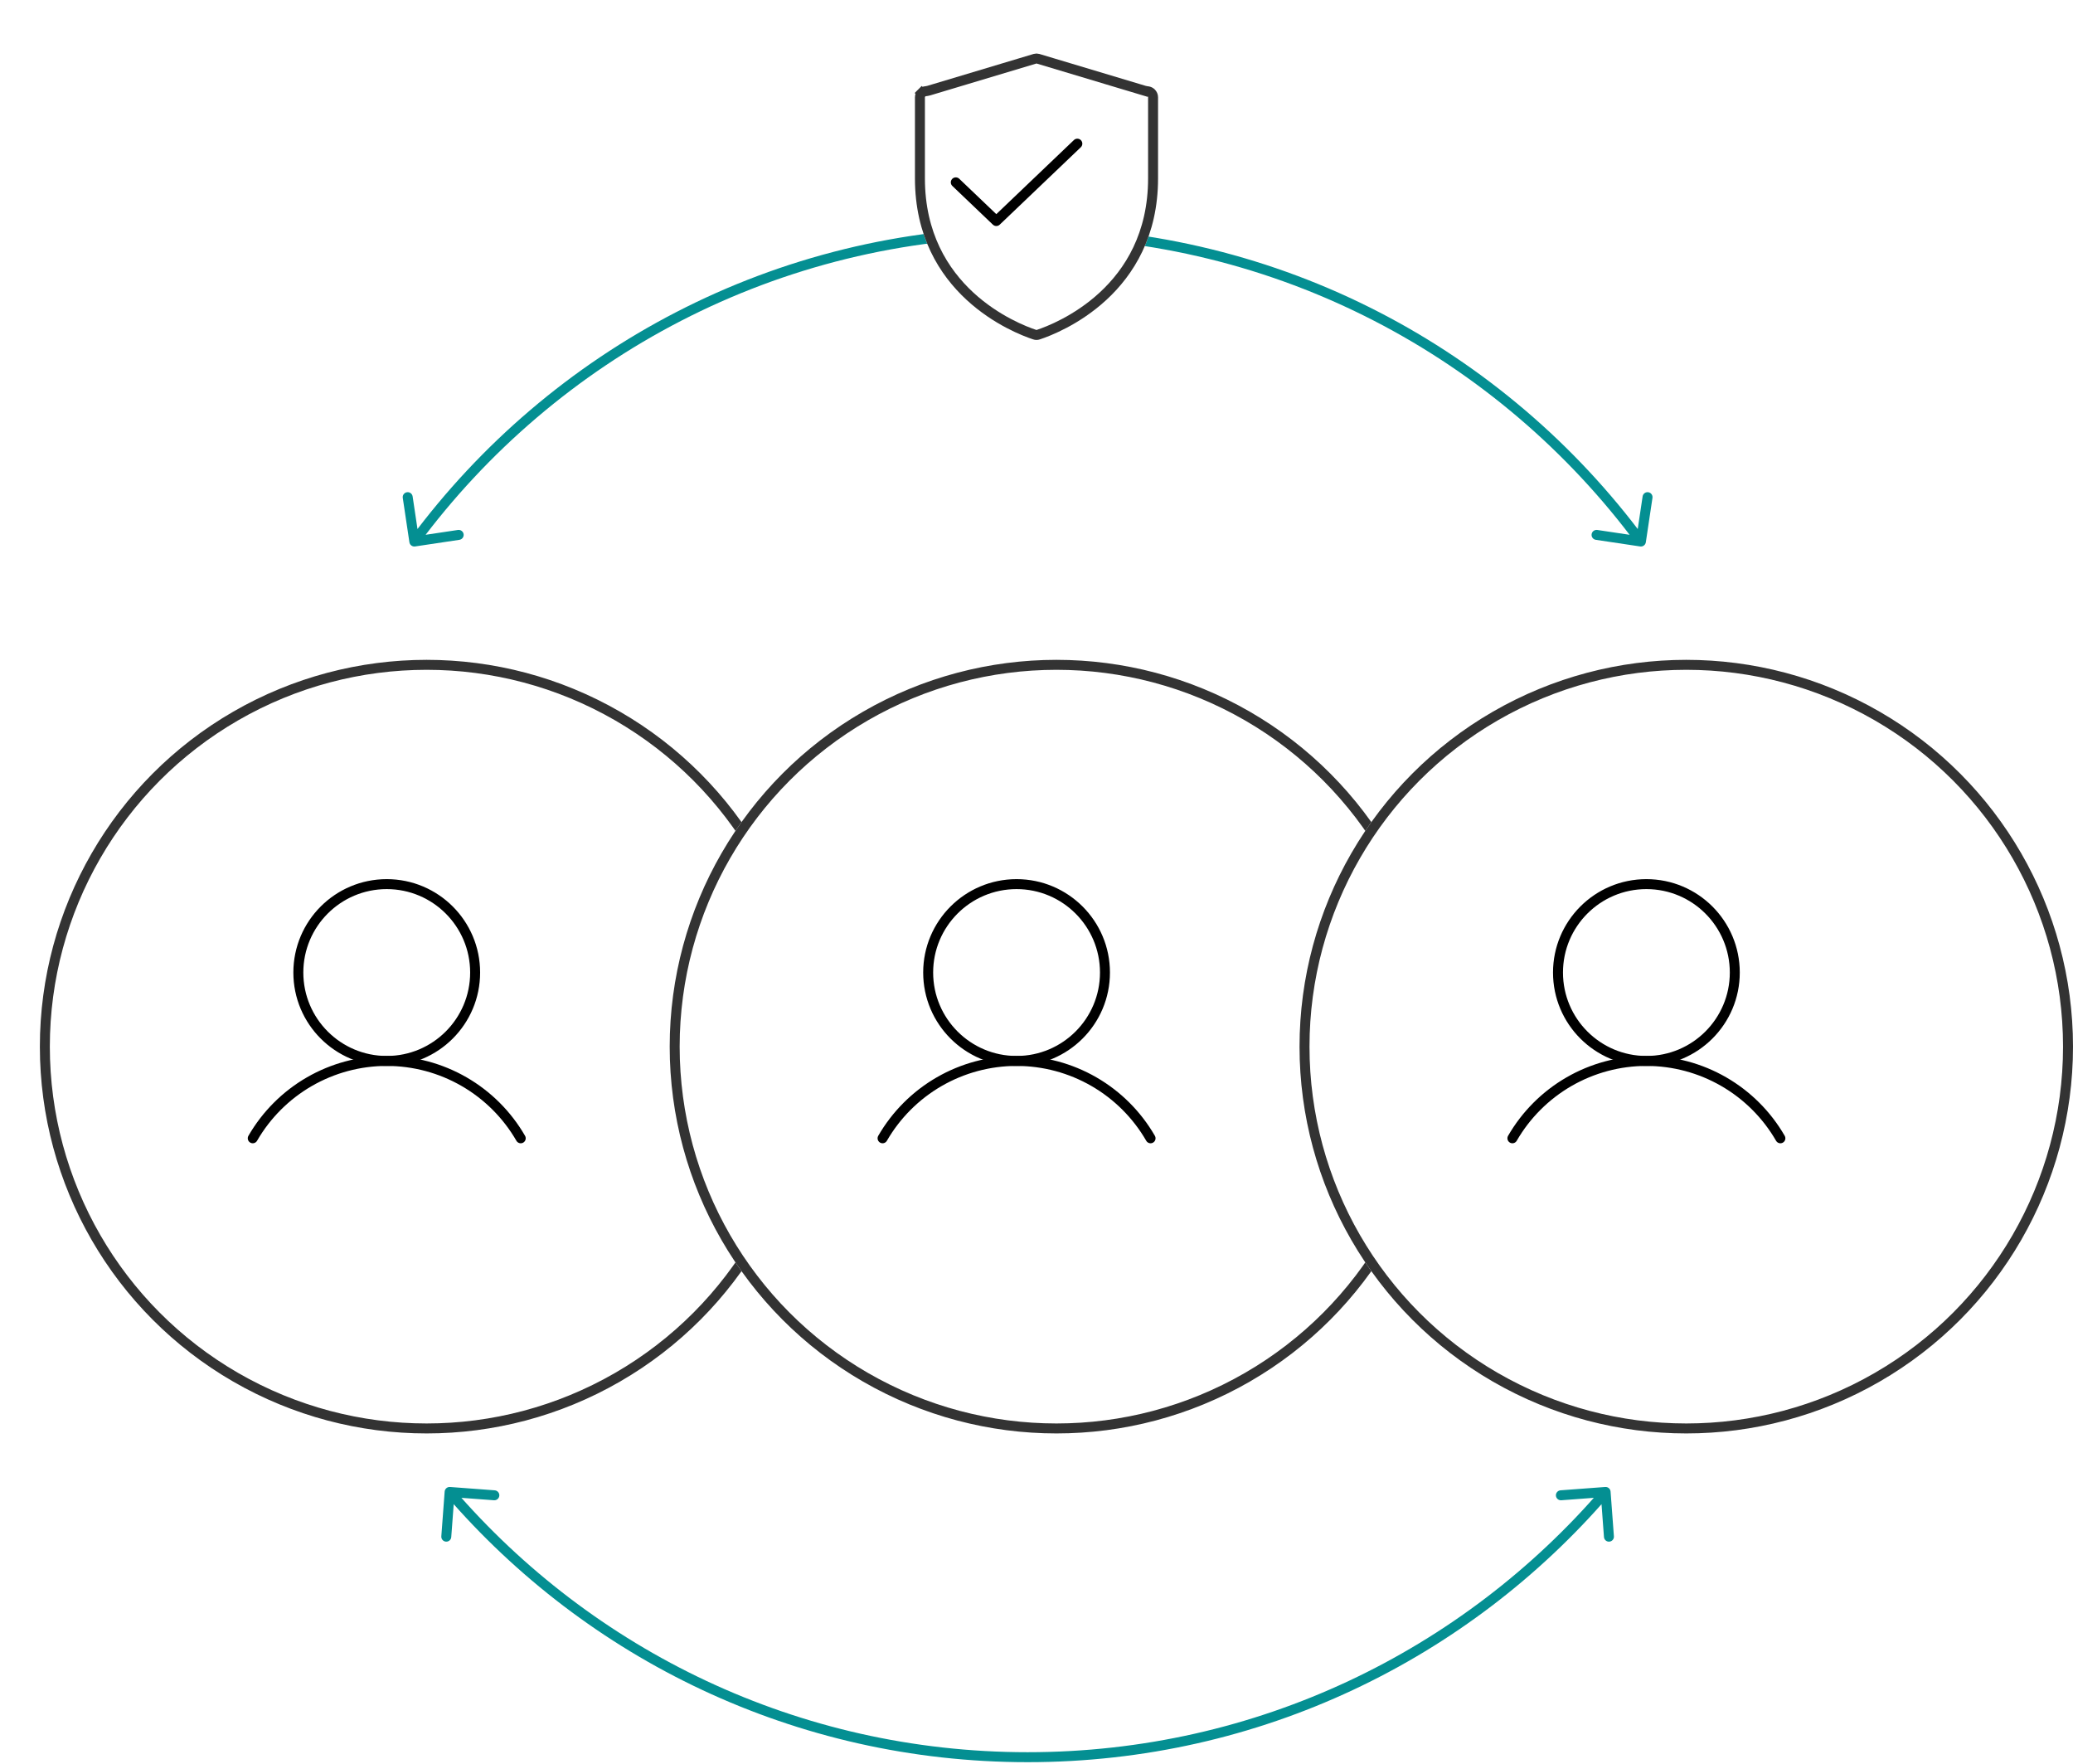 <svg width="208" height="177" viewBox="0 0 208 177" fill="none" xmlns="http://www.w3.org/2000/svg">
<g filter="url(#filter0_d_983_1065)">
<circle cx="38.804" cy="102" r="38.804" fill="white"/>
<circle cx="38.804" cy="102" r="38.304" stroke="#333333"/>
</g>
<path d="M38.804 106.435C43.703 106.435 47.674 102.464 47.674 97.565C47.674 92.667 43.703 88.696 38.804 88.696C33.906 88.696 29.935 92.667 29.935 97.565C29.935 102.464 33.906 106.435 38.804 106.435Z" stroke="black" stroke-miterlimit="10"/>
<path d="M25.36 114.194C26.723 111.835 28.683 109.876 31.043 108.514C33.403 107.152 36.08 106.435 38.804 106.435C41.529 106.435 44.206 107.152 46.566 108.514C48.926 109.876 50.886 111.835 52.249 114.195" stroke="black" stroke-linecap="round" stroke-linejoin="round"/>
<g filter="url(#filter1_d_983_1065)">
<circle cx="102" cy="102" r="38.804" fill="white"/>
<circle cx="102" cy="102" r="38.304" stroke="#333333"/>
</g>
<path d="M102 106.435C106.898 106.435 110.87 102.464 110.87 97.565C110.87 92.667 106.898 88.696 102 88.696C97.101 88.696 93.13 92.667 93.13 97.565C93.13 102.464 97.101 106.435 102 106.435Z" stroke="black" stroke-miterlimit="10"/>
<path d="M88.555 114.194C89.919 111.835 91.879 109.876 94.239 108.514C96.599 107.152 99.275 106.435 102 106.435C104.725 106.435 107.402 107.152 109.762 108.514C112.122 109.876 114.082 111.835 115.445 114.195" stroke="black" stroke-linecap="round" stroke-linejoin="round"/>
<g filter="url(#filter2_d_983_1065)">
<circle cx="165.196" cy="102" r="38.804" fill="white"/>
<circle cx="165.196" cy="102" r="38.304" stroke="#333333"/>
</g>
<path d="M165.196 106.435C170.094 106.435 174.065 102.464 174.065 97.565C174.065 92.667 170.094 88.696 165.196 88.696C160.297 88.696 156.326 92.667 156.326 97.565C156.326 102.464 160.297 106.435 165.196 106.435Z" stroke="black" stroke-miterlimit="10"/>
<path d="M151.751 114.194C153.114 111.835 155.074 109.876 157.434 108.514C159.794 107.152 162.471 106.435 165.196 106.435C167.921 106.435 170.597 107.152 172.957 108.514C175.317 109.876 177.277 111.835 178.64 114.195" stroke="black" stroke-linecap="round" stroke-linejoin="round"/>
<path d="M164.571 54.821C164.844 54.861 165.099 54.673 165.139 54.4L165.805 49.949C165.846 49.676 165.657 49.422 165.384 49.381C165.111 49.34 164.857 49.529 164.816 49.802L164.224 53.758L160.268 53.166C159.995 53.126 159.741 53.314 159.7 53.587C159.659 53.86 159.847 54.114 160.12 54.155L164.571 54.821ZM41.078 54.4C41.119 54.673 41.373 54.861 41.646 54.821L46.097 54.155C46.37 54.114 46.558 53.86 46.518 53.587C46.477 53.314 46.222 53.126 45.949 53.166L41.993 53.758L41.402 49.802C41.361 49.529 41.106 49.34 40.833 49.381C40.56 49.422 40.372 49.676 40.413 49.949L41.078 54.4ZM45.152 149.175C44.877 149.155 44.637 149.361 44.616 149.637L44.281 154.124C44.261 154.4 44.467 154.639 44.742 154.66C45.018 154.681 45.258 154.474 45.278 154.199L45.576 150.21L49.565 150.508C49.84 150.528 50.08 150.321 50.101 150.046C50.121 149.771 49.915 149.531 49.639 149.51L45.152 149.175ZM161.601 149.637C161.581 149.361 161.341 149.155 161.066 149.175L156.578 149.51C156.303 149.531 156.096 149.771 156.117 150.046C156.137 150.321 156.377 150.528 156.652 150.508L160.641 150.21L160.939 154.199C160.96 154.474 161.2 154.681 161.475 154.66C161.75 154.639 161.957 154.4 161.936 154.124L161.601 149.637ZM103.109 23.783C128.17 23.783 150.398 35.912 164.243 54.623L165.047 54.029C151.022 35.074 128.501 22.783 103.109 22.783V23.783ZM41.974 54.623C55.819 35.912 78.047 23.783 103.109 23.783V22.783C77.717 22.783 55.196 35.074 41.171 54.029L41.974 54.623ZM103.109 175.783C80.073 175.783 59.432 165.535 45.494 149.348L44.736 150C58.856 166.398 79.77 176.783 103.109 176.783V175.783ZM160.724 149.348C146.786 165.535 126.144 175.783 103.109 175.783V176.783C126.448 176.783 147.362 166.398 161.482 150L160.724 149.348Z" fill="#048F92"/>
<g filter="url(#filter3_d_983_1065)">
<path d="M89.804 15.891V7.761C89.804 7.467 89.921 7.185 90.129 6.977C90.302 6.804 90.527 6.694 90.767 6.662C90.863 6.649 90.96 6.638 91.054 6.61L101.713 3.412C101.9 3.356 102.1 3.356 102.287 3.412L112.946 6.61C113.04 6.638 113.137 6.649 113.233 6.662C113.473 6.694 113.698 6.804 113.871 6.977C114.079 7.185 114.196 7.467 114.196 7.761V15.891C114.196 27.535 104.314 31.392 102.34 32.047C102.12 32.122 101.88 32.122 101.66 32.047C99.686 31.392 89.804 27.535 89.804 15.891Z" fill="white"/>
<path d="M102.183 31.572L102.183 31.572L102.178 31.574C102.063 31.613 101.937 31.613 101.822 31.574L101.822 31.574L101.817 31.572C99.87 30.927 90.304 27.178 90.304 15.891V7.761C90.304 7.599 90.368 7.445 90.483 7.33L90.129 6.977L90.483 7.33C90.578 7.235 90.701 7.175 90.833 7.158C90.841 7.156 90.85 7.155 90.86 7.154C90.943 7.143 91.072 7.127 91.197 7.089L101.856 3.891C101.95 3.863 102.05 3.863 102.144 3.891L112.803 7.089L112.946 6.61L112.803 7.089C112.928 7.127 113.057 7.143 113.14 7.154C113.15 7.155 113.159 7.156 113.167 7.158C113.299 7.175 113.422 7.235 113.517 7.33C113.631 7.445 113.696 7.599 113.696 7.761V15.891C113.696 27.178 104.13 30.927 102.183 31.572Z" stroke="#333333"/>
</g>
<path d="M108.098 14.413L99.967 22.174L95.902 18.294" stroke="black" stroke-linecap="round" stroke-linejoin="round"/>
<defs>
<filter id="filter0_d_983_1065" x="0" y="63.196" width="81.609" height="80.609" filterUnits="userSpaceOnUse" color-interpolation-filters="sRGB">
<feFlood flood-opacity="0" result="BackgroundImageFix"/>
<feColorMatrix in="SourceAlpha" type="matrix" values="0 0 0 0 0 0 0 0 0 0 0 0 0 0 0 0 0 0 127 0" result="hardAlpha"/>
<feOffset dx="4" dy="3"/>
<feColorMatrix type="matrix" values="0 0 0 0 0.668 0 0 0 0 0.871 0 0 0 0 0.87 0 0 0 1 0"/>
<feBlend mode="normal" in2="BackgroundImageFix" result="effect1_dropShadow_983_1065"/>
<feBlend mode="normal" in="SourceGraphic" in2="effect1_dropShadow_983_1065" result="shape"/>
</filter>
<filter id="filter1_d_983_1065" x="63.196" y="63.196" width="81.609" height="80.609" filterUnits="userSpaceOnUse" color-interpolation-filters="sRGB">
<feFlood flood-opacity="0" result="BackgroundImageFix"/>
<feColorMatrix in="SourceAlpha" type="matrix" values="0 0 0 0 0 0 0 0 0 0 0 0 0 0 0 0 0 0 127 0" result="hardAlpha"/>
<feOffset dx="4" dy="3"/>
<feColorMatrix type="matrix" values="0 0 0 0 0.668 0 0 0 0 0.871 0 0 0 0 0.87 0 0 0 1 0"/>
<feBlend mode="normal" in2="BackgroundImageFix" result="effect1_dropShadow_983_1065"/>
<feBlend mode="normal" in="SourceGraphic" in2="effect1_dropShadow_983_1065" result="shape"/>
</filter>
<filter id="filter2_d_983_1065" x="126.391" y="63.196" width="81.609" height="80.609" filterUnits="userSpaceOnUse" color-interpolation-filters="sRGB">
<feFlood flood-opacity="0" result="BackgroundImageFix"/>
<feColorMatrix in="SourceAlpha" type="matrix" values="0 0 0 0 0 0 0 0 0 0 0 0 0 0 0 0 0 0 127 0" result="hardAlpha"/>
<feOffset dx="4" dy="3"/>
<feColorMatrix type="matrix" values="0 0 0 0 0.668 0 0 0 0 0.871 0 0 0 0 0.87 0 0 0 1 0"/>
<feBlend mode="normal" in2="BackgroundImageFix" result="effect1_dropShadow_983_1065"/>
<feBlend mode="normal" in="SourceGraphic" in2="effect1_dropShadow_983_1065" result="shape"/>
</filter>
<filter id="filter3_d_983_1065" x="89.804" y="3.37" width="26.391" height="30.733" filterUnits="userSpaceOnUse" color-interpolation-filters="sRGB">
<feFlood flood-opacity="0" result="BackgroundImageFix"/>
<feColorMatrix in="SourceAlpha" type="matrix" values="0 0 0 0 0 0 0 0 0 0 0 0 0 0 0 0 0 0 127 0" result="hardAlpha"/>
<feOffset dx="2" dy="2"/>
<feColorMatrix type="matrix" values="0 0 0 0 0.668 0 0 0 0 0.871 0 0 0 0 0.87 0 0 0 1 0"/>
<feBlend mode="normal" in2="BackgroundImageFix" result="effect1_dropShadow_983_1065"/>
<feBlend mode="normal" in="SourceGraphic" in2="effect1_dropShadow_983_1065" result="shape"/>
</filter>
</defs>
</svg>
